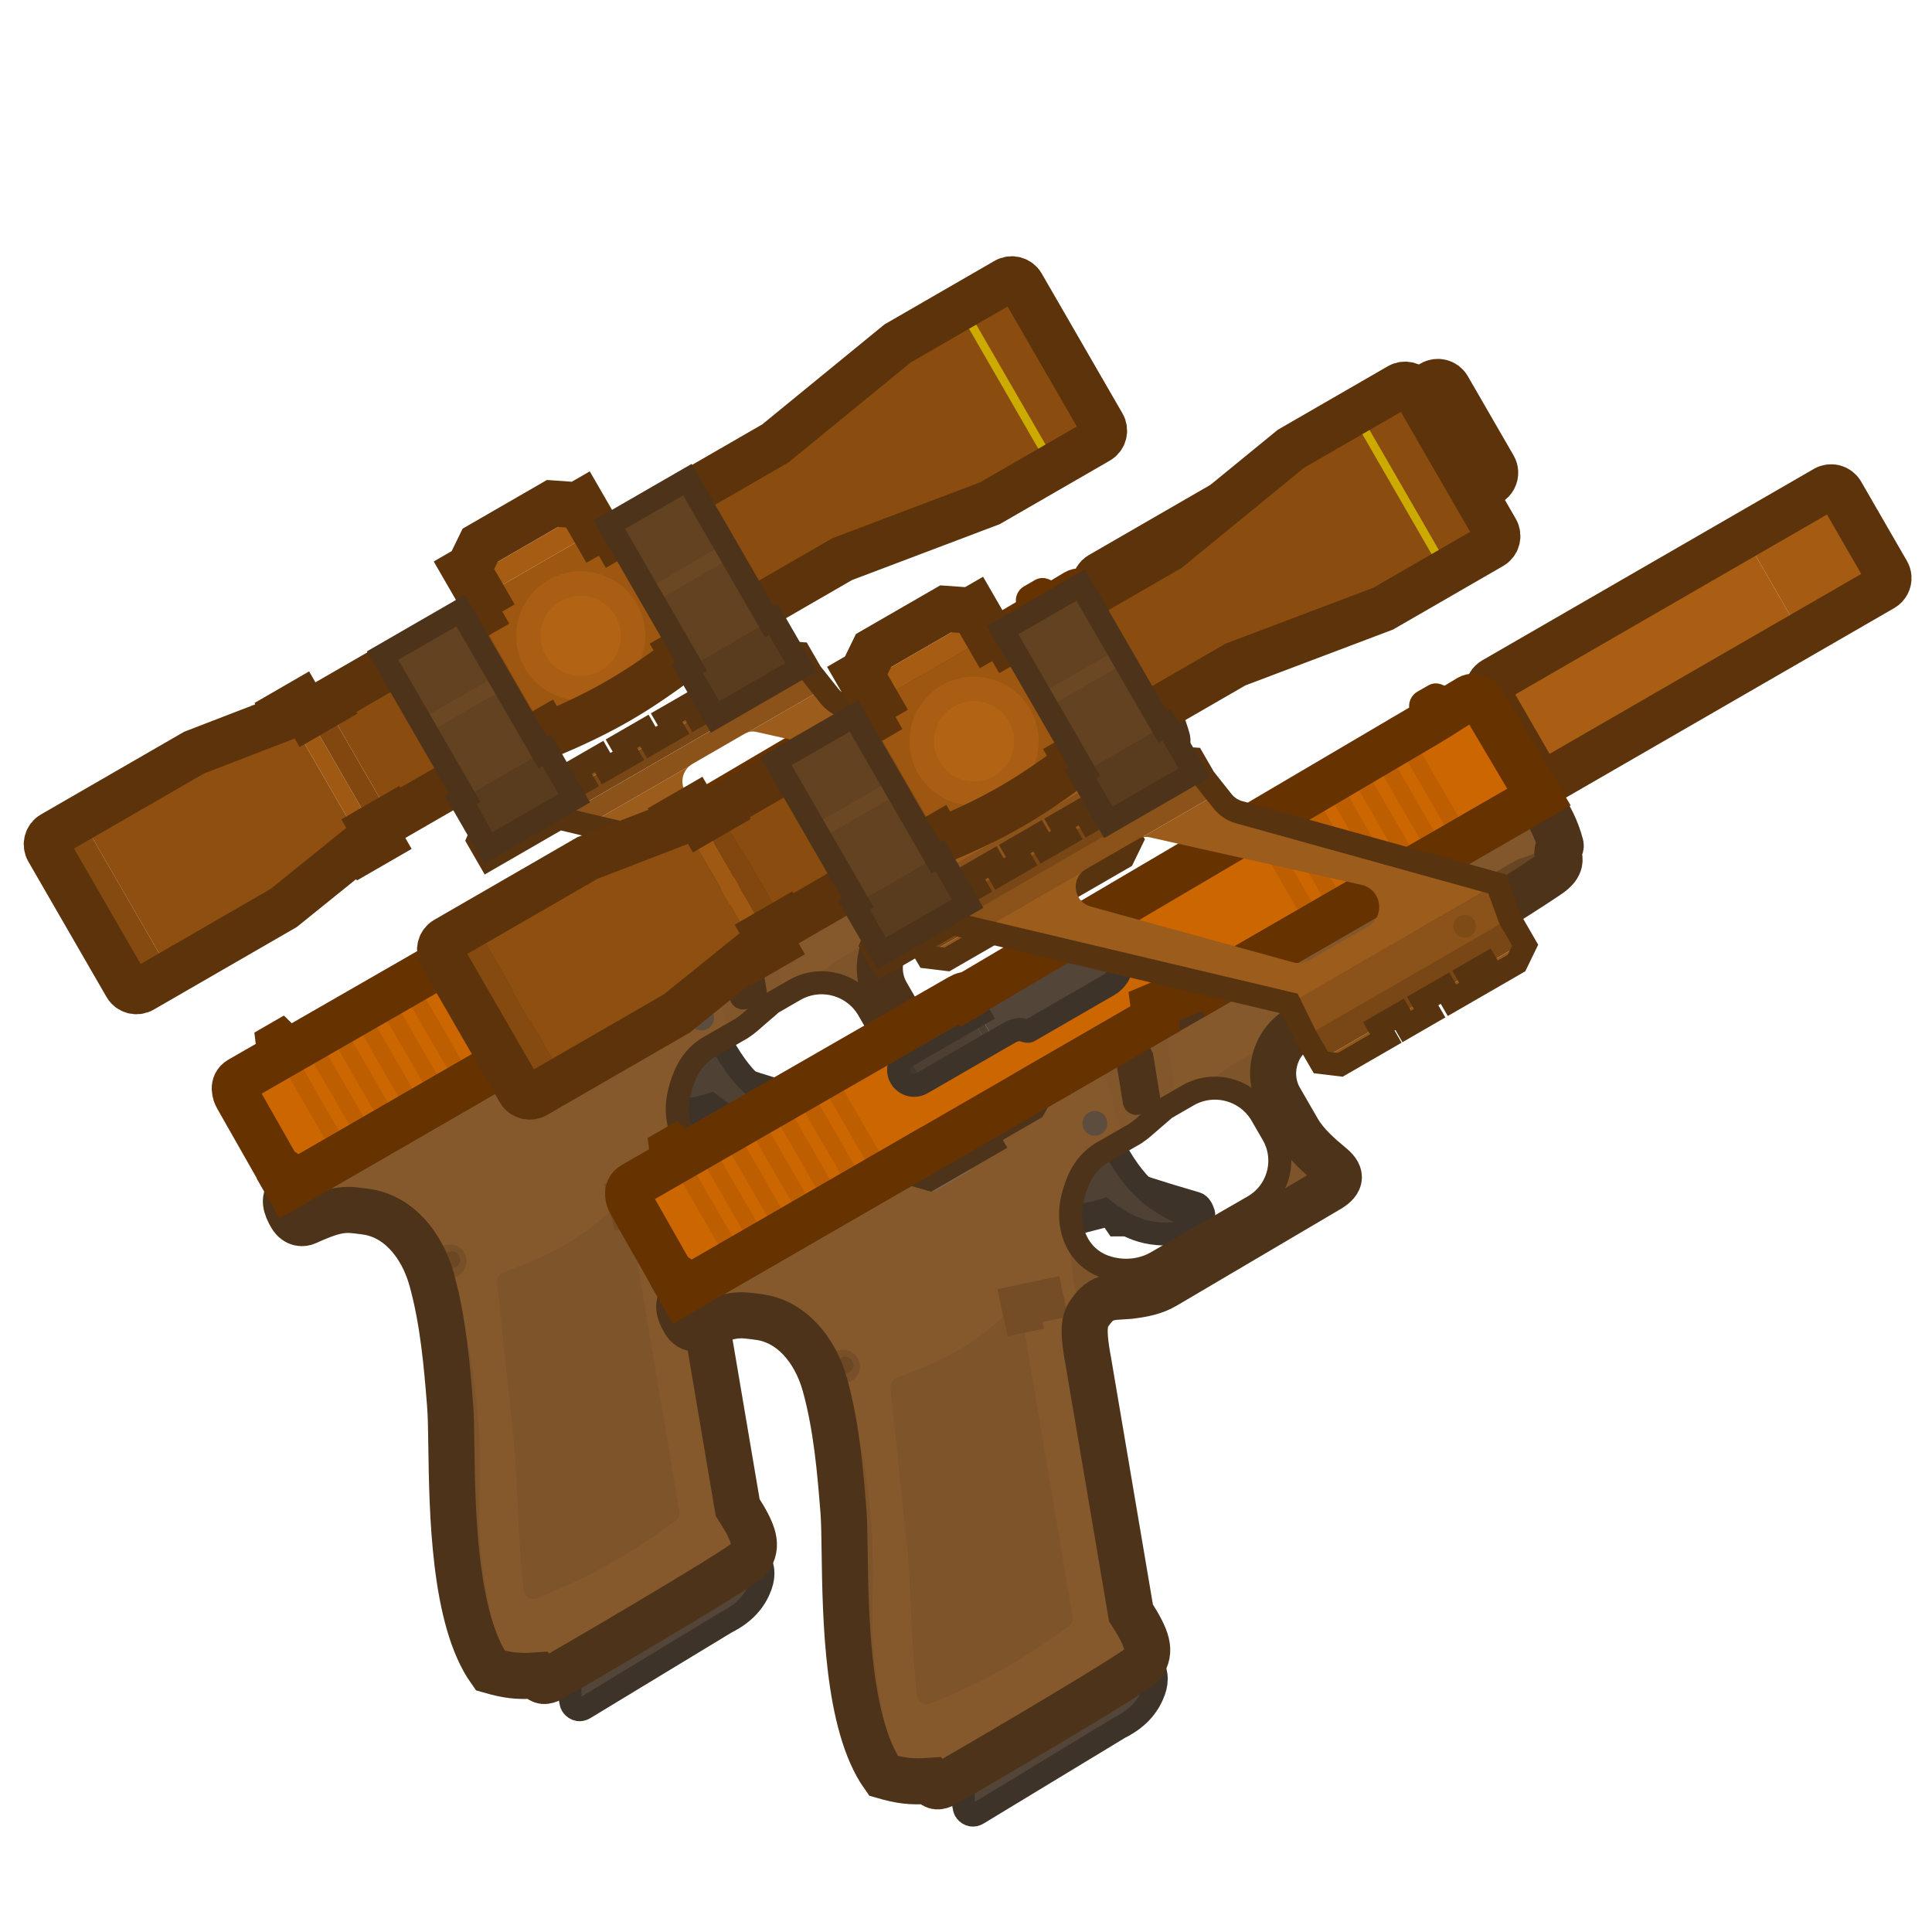 <svg width="110" height="110" viewBox="0 0 110 110" fill="none" xmlns="http://www.w3.org/2000/svg">
<g clip-path="url(#clip0_1485_481)">
<path d="M40.846 46.762L62.369 34.335C62.512 34.253 62.937 34.528 63.207 34.995L64.237 36.78C64.507 37.246 64.532 37.753 64.389 37.835L42.867 50.262L40.846 46.762Z" fill="#4D4033" stroke="#3D3329" stroke-width="2.623"/>
<path d="M76.914 24.502L62.658 32.733C62.464 32.845 62.349 33.041 62.332 33.248C62.321 33.376 62.349 33.509 62.418 33.628L65.026 38.146C65.207 38.46 65.608 38.567 65.921 38.386L80.178 30.155L76.914 24.502Z" fill="#AA5E13"/>
<path d="M80.178 30.155L76.914 24.502L81.539 21.832C81.852 21.651 82.253 21.758 82.434 22.072L85.043 26.589C85.095 26.68 85.123 26.778 85.129 26.876C85.144 27.116 85.025 27.356 84.802 27.485L80.178 30.155Z" fill="#A55C12"/>
<path d="M62.658 32.733L81.539 21.832C81.852 21.651 82.253 21.758 82.434 22.072L85.043 26.589C85.095 26.68 85.123 26.778 85.129 26.875C85.144 27.116 85.025 27.356 84.803 27.485L65.921 38.386C65.608 38.567 65.207 38.46 65.026 38.146L62.418 33.628C62.349 33.509 62.321 33.376 62.332 33.248C62.349 33.041 62.464 32.845 62.658 32.733Z" stroke="#5C330A" stroke-width="2.623"/>
<path d="M45.968 63.428C44.108 63.738 43.06 63.736 41.181 63.74L40.782 63.156L39.065 63.597L39.042 61.52L40.325 60.779C42.468 61.541 43.556 61.886 45.726 62.523C45.936 62.585 46.066 62.867 46.129 63.07C46.181 63.238 46.08 63.41 45.968 63.428Z" fill="#43382D"/>
<path d="M39.042 61.52L39.065 63.597L40.782 63.156L41.181 63.74C43.06 63.736 44.108 63.738 45.968 63.428C46.08 63.41 46.181 63.238 46.129 63.07C46.066 62.867 45.936 62.585 45.726 62.523C43.556 61.886 42.468 61.541 40.325 60.779M39.042 61.52L40.325 60.779L40.325 60.779M39.042 61.52L40.325 60.779" stroke="#3D3329" stroke-width="1.311"/>
<path d="M45.746 63.423C43.321 62.486 42.226 61.558 40.872 59.003C38.905 59.863 38.185 60.666 37.921 62.903C38.887 63.263 39.45 63.212 40.472 62.891C42.269 64.284 43.434 64.435 45.655 64.12C45.809 64.098 45.937 63.976 45.97 63.833C46.007 63.676 45.933 63.495 45.746 63.423Z" fill="#4F4235" stroke="#3D3329" stroke-width="1.311"/>
<rect x="31.975" y="94.366" width="11.842" height="1.611" transform="rotate(-30 31.975 94.366)" fill="#473B2F"/>
<rect x="42.928" y="51.458" width="4.221" height="0.695" transform="rotate(-30 42.928 51.458)" fill="#41362B"/>
<rect x="29.432" y="60.053" width="8.036" height="0.92" transform="rotate(-30 29.432 60.053)" fill="#41362B"/>
<path fill-rule="evenodd" clip-rule="evenodd" d="M35.992 56.647L36.32 56.077L65.17 39.421C65.253 39.56 65.332 39.69 65.407 39.814C65.876 40.587 66.189 41.102 66.465 42.112C66.49 42.205 66.424 42.278 66.363 42.346C66.301 42.414 66.244 42.478 66.287 42.554C66.645 43.173 66.094 43.604 65.756 43.833C64.769 44.503 63.328 45.414 61.712 46.411L61.332 45.752L59.982 46.532L60.383 47.227C58.314 48.491 56.096 49.822 54.246 50.932C53.173 51.576 52.223 52.146 51.498 52.585C50.145 53.406 49.69 55.212 50.481 56.582L51.505 58.356C51.96 59.144 52.728 59.81 53.429 60.391C54.074 60.925 53.935 61.349 53.144 61.782L43.943 67.207C43.315 67.577 42.631 67.698 41.907 67.783L41.038 67.843C40.429 67.914 40.102 68.145 39.783 68.567C39.775 68.578 39.767 68.589 39.759 68.6C39.419 69.047 39.167 69.38 39.578 71.539L41.999 85.827C42.965 87.332 43.159 88.002 42.66 88.75C42.351 89.215 31.513 95.54 31.266 95.644C30.945 95.778 30.756 95.713 30.535 95.396C29.453 95.471 28.868 95.383 27.909 95.109C25.84 92.189 25.752 86.067 25.698 82.351C25.684 81.38 25.673 80.574 25.629 80.032C25.623 79.953 25.616 79.872 25.61 79.79C25.454 77.865 25.243 75.237 24.581 72.86C24.012 70.82 22.64 69.22 20.808 68.985C19.77 68.852 19.331 68.718 17.451 69.585C17.274 69.667 16.864 69.724 16.575 69.234C16.287 68.744 16.08 68.165 16.581 67.876L16.407 67.574L29.632 59.938L29.814 60.254L30.452 60.438L33.168 58.869L32.912 58.425L35.992 56.647ZM43.956 57.11L45.241 56.368C46.712 55.519 48.594 56.023 49.443 57.494L50.073 58.586C50.902 60.02 50.41 61.855 48.975 62.683L43.447 65.875C42.572 66.381 41.469 66.454 40.516 66.118C38.895 65.546 38.257 63.791 38.695 62.128C39.014 60.919 39.505 60.051 40.617 59.481L41.984 58.692C42.366 58.496 42.658 58.238 42.97 57.963C43.036 57.905 43.104 57.845 43.173 57.785L43.956 57.11ZM41.889 54.158C41.826 54.169 41.784 54.228 41.794 54.291L42.192 56.727C42.202 56.79 42.262 56.832 42.325 56.822L42.921 56.724C42.984 56.714 43.027 56.655 43.017 56.592L42.619 54.156C42.608 54.093 42.549 54.05 42.486 54.061L41.889 54.158Z" fill="#86592D"/>
<path d="M55.375 50.214C54.753 50.586 54.159 50.941 53.611 51.27C52.707 49.597 52.148 48.705 51.094 47.547L65.169 39.42C65.253 39.56 65.332 39.69 65.406 39.813C65.876 40.587 66.188 41.102 66.464 42.112C66.489 42.205 66.424 42.278 66.362 42.346C66.301 42.414 66.243 42.478 66.287 42.554C66.644 43.173 66.093 43.604 65.755 43.833C64.81 44.474 63.353 45.388 61.704 46.398L61.331 45.752L59.981 46.532L60.372 47.209C58.713 48.216 56.953 49.269 55.375 50.214Z" fill="#83572C"/>
<path d="M32.745 50.688L32.947 50.572C32.968 50.559 32.974 50.544 32.983 50.528C32.993 50.51 33.005 50.491 33.041 50.47L40.457 46.09L43.207 50.853L43.382 51.998L35.971 56.277L32.745 50.688Z" fill="#534537"/>
<path d="M61.252 33.733C61.054 33.851 60.874 33.96 60.705 34.062C60.411 34.239 60.154 34.403 59.894 34.57C59.535 34.799 59.171 35.032 58.698 35.305L40.439 46.055L41.188 47.353C41.719 48.273 41.675 49.539 40.711 50.096L36.197 52.702C36.127 52.742 36.01 52.704 35.892 52.665C35.791 52.632 35.688 52.598 35.614 52.614C35.449 52.649 35.283 52.684 35.144 52.764L33.847 53.513L32.266 50.774L13.655 61.472C13.2 61.735 13.398 62.282 13.5 62.458L15.934 66.74L15.98 66.713C16.054 66.671 16.148 66.696 16.19 66.77L16.234 66.845C16.25 66.872 16.247 66.906 16.228 66.931L16.121 67.07L16.407 67.574L40.874 53.448L40.705 53.154C40.654 53.065 40.684 52.952 40.772 52.901L43.255 51.467L43.292 51.301L46.742 49.848L46.815 50.018L65.233 39.385L62.183 34.232C61.963 33.851 61.601 33.523 61.252 33.733Z" fill="#CC6600"/>
<path d="M32.095 58.516L30.555 59.405L30.664 59.594L30.564 59.97L30.049 60.268C29.801 60.411 29.716 60.727 29.86 60.975L30.206 61.575C30.349 61.823 30.666 61.908 30.913 61.765L32.758 60.7C33.005 60.557 33.09 60.24 32.947 59.992L32.095 58.516Z" fill="#7A6652"/>
<path d="M58.662 35.345L58.496 34.24C58.474 34.127 58.526 34.013 58.626 33.955L59.263 33.587C59.311 33.56 59.368 33.554 59.421 33.572L60.758 34.135L58.662 35.345Z" fill="#AD5700" stroke="#663300" stroke-width="1.311"/>
<rect x="42.953" y="56.069" width="0.893" height="2.103" transform="rotate(170.78 42.953 56.069)" fill="#5C4D3E"/>
<path d="M41.734 54.496L42.676 54.181L42.688 54.218L41.858 54.495L42.733 54.496L42.733 54.515L42.739 54.534L41.91 54.811L42.785 54.812L42.785 54.831L42.791 54.85L41.961 55.127L42.836 55.128L42.836 55.148L42.842 55.166L42.012 55.444L42.887 55.444L42.887 55.464L42.893 55.482L42.064 55.76L42.938 55.761L42.938 55.78L42.945 55.798L42.115 56.076L42.99 56.077L42.99 56.096L42.996 56.114L42.166 56.392L43.041 56.393L43.041 56.412L43.047 56.43L42.106 56.745L42.094 56.709L42.923 56.431L42.048 56.43L42.048 56.411L42.042 56.393L42.872 56.115L41.997 56.114L41.997 56.095L41.991 56.077L42.821 55.799L41.946 55.798L41.946 55.779L41.94 55.76L42.769 55.483L41.895 55.482L41.895 55.462L41.888 55.444L42.718 55.167L41.843 55.166L41.843 55.147L41.837 55.128L42.666 54.851L41.792 54.85L41.792 54.83L41.786 54.812L42.616 54.534L41.74 54.533L41.74 54.514L41.734 54.496Z" fill="#806B56"/>
<path d="M28.888 55.353C28.645 54.931 28.789 54.391 29.211 54.148L32.961 51.983L33.843 53.51L30.093 55.676C29.671 55.919 29.132 55.775 28.888 55.353V55.353Z" fill="#4D4033"/>
<path d="M29.277 54.11L30.159 55.638L30.093 55.676C29.671 55.919 29.132 55.775 28.888 55.353C28.645 54.931 28.789 54.391 29.211 54.148L29.277 54.11Z" fill="#43382D"/>
<path d="M33.204 53.879L32.322 52.352L32.961 51.983L33.843 53.511L33.204 53.879Z" fill="#4F4235"/>
<path d="M33.495 51.986L32.746 50.689C32.694 50.599 32.49 50.643 32.264 50.774L33.097 52.216L33.495 51.986Z" fill="#C76300"/>
<ellipse cx="59.657" cy="34.233" rx="0.176" ry="0.176" transform="rotate(-30 59.657 34.233)" fill="#A35200"/>
<ellipse cx="39.947" cy="57.96" rx="0.706" ry="0.706" transform="rotate(-30 39.947 57.96)" fill="#5C4D3E"/>
<rect x="16.176" y="60.83" width="0.926" height="5.956" transform="rotate(-30 16.176 60.83)" fill="#BD5E00"/>
<rect x="49.162" y="41.783" width="0.926" height="5.956" transform="rotate(-30 49.162 41.783)" fill="#BD5E00"/>
<path d="M17.354 59.889L15.411 61.011L15.185 59.142L16.06 58.637L17.354 59.889Z" fill="#AD5700" stroke="#663300" stroke-width="1.311"/>
<path d="M21.156 57.953L20.354 58.416L23.332 63.574L24.134 63.111L21.156 57.953Z" fill="#BD5E00"/>
<path d="M54.144 38.908L53.342 39.371L56.32 44.529L57.122 44.066L54.144 38.908Z" fill="#BD5E00"/>
<path d="M19.765 58.758L18.963 59.221L21.941 64.379L22.743 63.916L19.765 58.758Z" fill="#BD5E00"/>
<path d="M52.753 39.711L51.951 40.174L54.929 45.332L55.732 44.869L52.753 39.711Z" fill="#BD5E00"/>
<path d="M18.371 59.561L17.568 60.024L20.547 65.183L21.349 64.72L18.371 59.561Z" fill="#BD5E00"/>
<path d="M51.359 40.516L50.557 40.98L53.535 46.138L54.337 45.675L51.359 40.516Z" fill="#BD5E00"/>
<path d="M22.552 57.148L21.75 57.611L24.728 62.77L25.53 62.307L22.552 57.148Z" fill="#BD5E00"/>
<path d="M55.539 38.102L54.736 38.565L57.715 43.724L58.517 43.261L55.539 38.102Z" fill="#BD5E00"/>
<path d="M23.943 56.345L23.141 56.809L26.119 61.967L26.921 61.504L23.943 56.345Z" fill="#BD5E00"/>
<path d="M56.933 37.299L56.131 37.762L59.109 42.92L59.911 42.457L56.933 37.299Z" fill="#BD5E00"/>
<path d="M25.335 55.54L24.533 56.003L27.511 61.161L28.314 60.698L25.335 55.54Z" fill="#BD5E00"/>
<path d="M58.326 36.494L57.523 36.957L60.502 42.115L61.304 41.652L58.326 36.494Z" fill="#BD5E00"/>
<path d="M41.343 92.37L33.27 97.264C32.928 97.461 32.659 97.248 32.562 97.08C32.43 96.852 32.368 95.781 32.602 95.646C32.602 95.646 42.128 89.841 42.339 89.616C42.522 89.421 42.751 89.041 42.908 88.615C42.938 88.534 43.044 88.512 43.096 88.582C43.484 89.108 43.516 89.689 43.318 90.253C43.07 90.96 42.558 91.768 41.343 92.37Z" fill="#534537" stroke="#3D3329" stroke-width="1.311"/>
<path d="M25.144 72.868L25.811 72.731C26.324 72.626 26.655 72.125 26.55 71.612C26.445 71.099 25.944 70.768 25.431 70.873L24.763 71.01L25.144 72.868Z" fill="#774F28"/>
<ellipse cx="25.72" cy="71.723" rx="0.474" ry="0.474" transform="rotate(-30 25.72 71.723)" fill="#6B4724"/>
<path d="M62.395 34.596L62.179 34.232C61.959 33.851 61.598 33.524 61.249 33.733L60.702 34.062C60.408 34.239 60.15 34.404 59.891 34.57L59.889 34.571C59.53 34.8 59.167 35.033 58.695 35.305L40.435 46.056L40.963 46.97L62.395 34.596Z" fill="#D16900"/>
<path d="M32.79 51.688L13.655 62.736L13.496 62.458C13.395 62.282 13.196 61.736 13.652 61.473L32.262 50.774L32.79 51.688Z" fill="#D16900"/>
<path d="M51.044 52.924C48.864 53.9 47.592 54.634 45.72 56.142C47.099 55.636 48.682 56.179 49.441 57.494L50.071 58.585C50.9 60.02 50.408 61.854 48.973 62.683L43.445 65.874C42.569 66.38 41.467 66.453 40.514 66.117C39.369 65.714 38.715 64.72 38.583 63.586C38.449 65.938 38.704 67.325 39.394 69.366C39.454 68.998 39.595 68.812 39.756 68.6C39.764 68.589 39.773 68.578 39.781 68.566C40.1 68.144 40.427 67.913 41.036 67.842L41.905 67.782C42.629 67.697 43.313 67.576 43.941 67.206L53.142 61.781C53.933 61.349 54.072 60.924 53.427 60.39C52.726 59.81 51.958 59.143 51.503 58.355L50.479 56.581C49.784 55.377 50.051 53.836 51.044 52.924Z" fill="#7E542A"/>
<path d="M52.732 49.448L64.033 42.924L65.942 42.281C66.129 42.218 66.271 42.452 66.13 42.589L64.662 44.013L61.411 45.89L61.331 45.752L59.981 46.532L60.061 46.67L53.361 50.538L52.732 49.448Z" fill="#684523"/>
<path d="M26.8 92.746C25.802 89.584 25.739 85.24 25.698 82.351C25.684 81.38 25.672 80.573 25.628 80.031C25.622 79.952 25.616 79.872 25.609 79.79C25.482 78.208 25.316 76.152 24.894 74.151L26.098 73.985C27.081 78.222 27.398 80.659 27.288 85.124C27.21 88.273 27.541 89.955 28.099 92.715L26.8 92.746Z" fill="#7E542A"/>
<path d="M39.48 70.981C39.507 71.152 39.539 71.338 39.578 71.539L41.775 84.504L40.662 85.009L38.393 71.159L39.48 70.981Z" fill="#7E542A"/>
<path d="M34.395 67.401L34.968 70.091L37.049 69.647L36.969 69.274L38.413 68.966L37.919 66.65L34.395 67.401Z" fill="#744D27"/>
<path d="M34.727 68.956L34.969 70.091L35.96 69.88L38.678 86.058C38.713 86.266 38.627 86.476 38.456 86.599C35.593 88.657 33.719 89.699 30.567 90.998C30.232 91.136 29.858 90.917 29.817 90.556C29.608 88.701 29.531 87.006 29.458 85.398C29.411 84.366 29.366 83.37 29.288 82.39L28.303 73.025C28.277 72.772 28.426 72.533 28.664 72.444C31.28 71.466 32.938 70.651 34.727 68.956Z" fill="#7E542A"/>
<path fill-rule="evenodd" clip-rule="evenodd" d="M42.984 52.799L41.546 53.534C40.969 53.841 40.383 54.673 40.552 55.305L41.262 57.961C41.339 58.248 41.671 58.38 41.924 58.224L44.017 56.936C44.337 56.739 44.513 56.374 44.468 56.002L44.137 53.247C44.078 52.757 43.42 52.567 42.984 52.799ZM41.792 54.291C41.782 54.228 41.825 54.168 41.888 54.158L42.485 54.061C42.547 54.05 42.607 54.093 42.617 54.156L43.015 56.592C43.025 56.655 42.983 56.714 42.92 56.724L42.323 56.822C42.26 56.832 42.201 56.789 42.191 56.727L41.792 54.291Z" fill="#83572C"/>
<path d="M34.243 53.281L33.361 51.753L32.964 51.983L33.846 53.51L34.243 53.281Z" fill="#4D4033"/>
<rect x="27.285" y="47.938" width="21.175" height="1.104" transform="rotate(-30 27.285 47.938)" fill="#794715"/>
<rect x="30.232" y="45.313" width="1.509" height="0.799" transform="rotate(-30 30.232 45.313)" fill="#94571A"/>
<rect x="32.805" y="43.827" width="1.509" height="0.799" transform="rotate(-30 32.805 43.827)" fill="#94571A"/>
<rect x="35.381" y="42.341" width="1.509" height="0.799" transform="rotate(-30 35.381 42.341)" fill="#94571A"/>
<rect x="37.955" y="40.855" width="1.509" height="0.799" transform="rotate(-30 37.955 40.855)" fill="#94571A"/>
<rect width="1.509" height="0.799" transform="matrix(0.866 -0.5 -0.5 -0.866 57.699 52.441)" fill="#94571A"/>
<rect x="40.529" y="39.368" width="1.509" height="0.799" transform="rotate(-30 40.529 39.368)" fill="#94571A"/>
<rect width="1.509" height="0.799" transform="matrix(0.866 -0.5 -0.5 -0.866 60.279 50.952)" fill="#94571A"/>
<path d="M44.412 37.127L43.105 37.882L43.505 38.574L45.624 37.35L45.542 37.208L44.412 37.127Z" fill="#94571A"/>
<path d="M63.952 48.833L62.645 49.588L62.245 48.896L64.364 47.673L64.446 47.815L63.952 48.833Z" fill="#94571A"/>
<path d="M28.963 46.047L27.656 46.801L27.219 47.824L27.284 47.938L29.362 46.738L28.963 46.047Z" fill="#94571A"/>
<path d="M56.513 53.128L53.915 54.627L52.811 54.494L52.745 54.38L56.113 52.436L56.513 53.128Z" fill="#94571A"/>
<path d="M46.893 39.209L46.177 38.306L31.838 46.585L33.453 46.968L39.245 43.624C39.303 43.574 39.367 43.528 39.438 43.486L42.414 41.768C42.473 41.735 42.534 41.708 42.598 41.688L46.893 39.209Z" fill="#8B5219"/>
<path d="M35.992 56.647L36.32 56.077L65.17 39.421C65.253 39.56 65.332 39.689 65.406 39.812L65.407 39.814C65.876 40.587 66.189 41.102 66.465 42.112C66.49 42.205 66.424 42.278 66.363 42.346C66.301 42.414 66.244 42.478 66.287 42.554C66.645 43.173 66.094 43.604 65.756 43.833C64.769 44.503 63.328 45.414 61.712 46.411L61.332 45.752L59.982 46.532L60.383 47.227C58.314 48.491 56.096 49.822 54.246 50.932L54.245 50.933C53.172 51.576 52.223 52.146 51.498 52.585C50.145 53.406 49.69 55.212 50.481 56.582L51.505 58.356C51.96 59.144 52.728 59.81 53.429 60.391C54.074 60.925 53.935 61.349 53.144 61.782L43.943 67.207C43.315 67.577 42.631 67.698 41.907 67.783L41.038 67.843C40.429 67.914 40.102 68.145 39.783 68.567L39.759 68.6C39.419 69.047 39.167 69.38 39.578 71.539L41.999 85.827C42.965 87.332 43.159 88.002 42.66 88.75C42.351 89.215 31.513 95.54 31.266 95.644C30.945 95.778 30.756 95.713 30.535 95.396C29.453 95.471 28.868 95.383 27.909 95.109C25.84 92.189 25.752 86.067 25.698 82.351C25.684 81.38 25.673 80.574 25.629 80.032L25.61 79.79C25.454 77.865 25.243 75.237 24.581 72.86C24.012 70.82 22.64 69.22 20.808 68.985C19.77 68.852 19.331 68.718 17.451 69.585C17.274 69.667 16.864 69.724 16.575 69.234C16.287 68.744 16.08 68.165 16.581 67.876L16.407 67.574L29.632 59.938L29.814 60.254L30.452 60.438L33.168 58.869L32.912 58.425L35.992 56.647Z" stroke="#4D3319" stroke-width="2.623"/>
<path d="M43.955 57.11L45.24 56.368C46.712 55.518 48.593 56.022 49.443 57.494L50.073 58.585C50.901 60.02 50.41 61.854 48.975 62.683L43.447 65.875C42.571 66.38 41.469 66.454 40.516 66.117C38.894 65.546 38.257 63.79 38.695 62.128C39.014 60.919 39.504 60.051 40.617 59.481L41.984 58.691C42.365 58.496 42.658 58.238 42.969 57.963L42.969 57.963C43.036 57.904 43.103 57.845 43.173 57.785L43.955 57.11Z" stroke="#4D3319" stroke-width="1.311"/>
<path d="M41.889 54.158C41.826 54.168 41.783 54.227 41.794 54.29L42.192 56.726C42.202 56.789 42.261 56.832 42.324 56.822L42.921 56.724C42.984 56.714 43.027 56.654 43.016 56.592L42.618 54.156C42.608 54.093 42.549 54.05 42.486 54.06L41.889 54.158Z" stroke="#4D3319" stroke-width="1.311"/>
<rect width="13.415" height="1.577" transform="matrix(0.866 -0.5 -0.5 -0.866 52.744 54.379)" fill="#794715"/>
<path d="M51.039 51.141L62.846 44.324L63.574 46.307L51.956 53.014L51.039 51.141Z" fill="#8B5219"/>
<ellipse cx="60.998" cy="46.738" rx="0.643" ry="0.643" transform="rotate(-30 60.998 46.738)" fill="#7E4A16"/>
<path d="M33.041 50.47L40.457 46.09L41.186 47.353C41.717 48.272 41.673 49.538 40.708 50.095L36.194 52.701C36.125 52.742 36.008 52.703 35.89 52.664C35.788 52.631 35.686 52.597 35.611 52.613C35.447 52.648 35.28 52.683 35.141 52.764L34.241 53.28L30.093 55.675C29.948 55.759 29.789 55.797 29.633 55.793C29.335 55.787 29.048 55.629 28.888 55.352C28.645 54.931 28.789 54.391 29.211 54.147L33.359 51.752L32.745 50.688L32.947 50.572C32.966 50.561 32.972 50.548 32.98 50.533L32.983 50.528C32.992 50.51 33.005 50.491 33.041 50.47Z" stroke="#3D3329" stroke-width="1.311"/>
<path d="M60.703 34.06C60.873 33.959 61.053 33.85 61.25 33.732C61.597 33.531 61.962 33.852 62.181 34.23L65.231 39.384L46.813 50.017L46.74 49.847L43.29 51.3L43.382 51.998L16.405 67.573L16.119 67.069L16.226 66.93C16.245 66.905 16.248 66.871 16.232 66.844L16.188 66.769C16.146 66.695 16.052 66.67 15.978 66.712L15.932 66.739L13.498 62.457C13.396 62.281 13.198 61.734 13.653 61.471L32.264 50.773C32.49 50.642 32.693 50.598 32.745 50.688L32.948 50.571C32.966 50.56 32.976 50.542 32.984 50.527C32.993 50.51 33.006 50.49 33.041 50.47L40.457 46.09L40.437 46.054L58.901 35.184C59.276 34.962 59.586 34.765 59.891 34.571C60.151 34.404 60.409 34.238 60.703 34.06Z" stroke="#663300" stroke-width="2.623"/>
<path d="M33.451 46.968L51.038 51.141L62.846 44.324L48.162 40.245C47.788 40.141 47.456 39.921 47.215 39.616L46.891 39.208L42.596 41.688C42.743 41.643 42.899 41.636 43.051 41.67L55.129 44.381C56.272 44.638 56.505 46.165 55.49 46.751L52.166 48.67C51.882 48.834 51.544 48.877 51.228 48.79L39.709 45.616C38.792 45.364 38.574 44.209 39.243 43.624L33.451 46.968Z" fill="#9C5C1C"/>
<path d="M30.23 45.315L31.537 44.56L31.937 45.252L33.204 44.52L32.805 43.828L34.112 43.074L34.511 43.765L35.779 43.033L35.38 42.342L36.687 41.587L37.086 42.279L38.354 41.547L37.954 40.855L39.261 40.101L39.661 40.792L40.928 40.06L40.529 39.369L41.836 38.614L42.235 39.306L43.503 38.574L43.103 37.882L44.41 37.128L45.54 37.209L46.174 38.307L46.89 39.209L47.214 39.617C47.455 39.921 47.787 40.141 48.161 40.245L62.845 44.325L63.573 46.307L64.362 47.673L64.444 47.815L63.949 48.834L62.642 49.589L62.243 48.897L61.186 49.507L61.586 50.199L60.279 50.953L59.879 50.261L58.606 50.996L59.005 51.688L57.698 52.443L57.299 51.751L56.113 52.436L56.512 53.128L53.915 54.627L52.81 54.494L52.744 54.381L51.956 53.014L51.038 51.141L31.835 46.585L27.836 48.894L27.284 47.938L27.219 47.824L27.656 46.801L28.963 46.047L29.362 46.738L30.63 46.006L30.23 45.315Z" stroke="#57330F" stroke-width="1.311"/>
<path d="M2.992 47.505C2.678 47.686 2.571 48.087 2.752 48.401L7.202 56.108C7.383 56.422 7.784 56.529 8.097 56.348L9.715 55.414L4.609 46.571L2.992 47.505Z" fill="#854A0F"/>
<rect x="16.281" y="40.504" width="0.971" height="9.046" transform="rotate(-30 16.281 40.504)" fill="#A05912"/>
<rect x="17.539" y="40.741" width="1.184" height="7.377" transform="rotate(-30 17.539 40.741)" fill="#81470E"/>
<path d="M57.279 15.989C57.593 15.808 57.994 15.915 58.175 16.229L62.774 24.194C62.955 24.508 62.848 24.909 62.534 25.09L56.362 28.654L47.95 31.837L22.311 46.639L18.506 40.048L44.145 25.246L51.108 19.552L57.279 15.989Z" fill="#8B4D0F"/>
<path d="M16.152 51.697L9.713 55.415L4.607 46.571L11.046 42.854L16.436 40.773L20.648 48.07L16.152 51.697Z" fill="#8E4F10"/>
<rect x="54.518" y="17.583" width="0.474" height="10.509" transform="rotate(-30 54.518 17.583)" fill="#CCAA00"/>
<path d="M34.011 30.178L27.373 34.011L27.12 34.886L31.157 41.878C34.41 40.485 36.112 39.502 38.933 37.389L34.896 30.397L34.011 30.178Z" fill="#9D5711"/>
<rect x="26.875" y="32.834" width="7.35" height="1.269" transform="rotate(-30 26.875 32.834)" fill="#A65C12"/>
<rect x="26.486" y="32.448" width="7.638" height="0.527" transform="rotate(-30 26.486 32.448)" fill="#A95E13"/>
<path d="M31.45 28.665L27.343 31.036L26.722 32.313L32.866 28.765L31.45 28.665Z" fill="#B26314"/>
<ellipse cx="33.065" cy="36.203" rx="3.675" ry="3.675" transform="rotate(-30 33.065 36.203)" fill="#A95E13"/>
<ellipse cx="33.065" cy="36.203" rx="2.286" ry="2.286" transform="rotate(-30 33.065 36.203)" fill="#B26314"/>
<path d="M31.449 28.664L27.342 31.035L26.721 32.312L26.486 32.448L26.75 32.905L26.874 32.833L27.509 33.931L27.372 34.01L27.119 34.885L27.202 35.028L18.506 40.048L18.564 40.149L17.539 40.741L17.121 40.018L16.281 40.504L16.436 40.773L11.047 42.853L2.99 47.505C2.677 47.686 2.569 48.087 2.75 48.401L7.2 56.108C7.381 56.422 7.782 56.529 8.096 56.348L16.153 51.697L20.649 48.069L20.804 48.338L21.645 47.853L21.227 47.13L22.253 46.538L22.311 46.639L31.007 41.618L31.157 41.878C34.409 40.485 36.111 39.501 38.932 37.389L38.782 37.129L47.95 31.836L56.362 28.653L62.534 25.09C62.848 24.909 62.955 24.508 62.774 24.194L58.175 16.229C57.994 15.915 57.593 15.807 57.279 15.989L51.108 19.552L44.145 25.246L34.977 30.539L34.895 30.396L34.011 30.178L33.874 30.256L33.24 29.158L33.364 29.086L33.1 28.629L32.865 28.765L31.449 28.664Z" stroke="#5C330A" stroke-width="2.623"/>
<rect x="24.119" y="41.368" width="5.13" height="4.667" transform="rotate(-30 24.119 41.368)" fill="#634221"/>
<rect x="37.029" y="33.915" width="5.13" height="4.667" transform="rotate(-30 37.029 33.915)" fill="#634221"/>
<rect x="26.225" y="45.541" width="5.655" height="3.158" transform="rotate(-30 26.225 45.541)" fill="#593B1E"/>
<rect x="39.135" y="38.088" width="5.655" height="3.158" transform="rotate(-30 39.135 38.088)" fill="#593B1E"/>
<rect x="21.785" y="37.326" width="5.13" height="4.667" transform="rotate(-30 21.785 37.326)" fill="#634221"/>
<rect x="34.693" y="29.873" width="5.13" height="4.667" transform="rotate(-30 34.693 29.873)" fill="#634221"/>
<rect width="5.13" height="0.438" transform="matrix(0.866 -0.5 -0.5 -0.866 24.119 41.368)" fill="#6B4724"/>
<rect width="5.13" height="0.438" transform="matrix(0.866 -0.5 -0.5 -0.866 37.029 33.915)" fill="#6B4724"/>
<rect width="5.13" height="0.438" transform="matrix(0.866 -0.5 -0.5 -0.866 24.338 41.747)" fill="#6B4724"/>
<rect width="5.13" height="0.438" transform="matrix(0.866 -0.5 -0.5 -0.866 37.248 34.294)" fill="#6B4724"/>
<path d="M26.227 34.762L21.784 37.327L26.451 45.41L26.223 45.541L27.802 48.276L32.7 45.448L31.121 42.714L30.893 42.845L26.227 34.762Z" stroke="#4D3319" stroke-width="1.311"/>
<path d="M39.137 27.309L34.694 29.873L39.361 37.957L39.133 38.088L40.712 40.823L45.61 37.995L44.031 35.26L43.804 35.392L39.137 27.309Z" stroke="#4D3319" stroke-width="1.311"/>
<path d="M63.239 52.762L84.761 40.335C84.904 40.253 85.33 40.528 85.599 40.995L86.63 42.78C86.899 43.246 86.925 43.753 86.782 43.835L65.259 56.262L63.239 52.762Z" fill="#4D4033" stroke="#3D3329" stroke-width="2.623"/>
<path d="M99.307 30.502L85.05 38.733C84.856 38.845 84.741 39.041 84.724 39.248C84.714 39.376 84.741 39.509 84.81 39.628L87.418 44.146C87.6 44.46 88.001 44.567 88.314 44.386L102.571 36.155L99.307 30.502Z" fill="#AA5E13"/>
<path d="M102.57 36.155L99.307 30.502L103.931 27.832C104.245 27.651 104.646 27.758 104.827 28.072L107.435 32.589C107.488 32.68 107.516 32.778 107.522 32.876C107.537 33.116 107.418 33.356 107.195 33.485L102.57 36.155Z" fill="#A55C12"/>
<path d="M85.05 38.733L103.931 27.832C104.245 27.651 104.646 27.758 104.827 28.072L107.435 32.589C107.488 32.68 107.516 32.778 107.522 32.875C107.537 33.116 107.418 33.356 107.195 33.485L88.314 44.386C88.001 44.567 87.6 44.46 87.418 44.146L84.81 39.628C84.741 39.509 84.714 39.376 84.724 39.248C84.741 39.041 84.856 38.845 85.05 38.733Z" stroke="#5C330A" stroke-width="2.623"/>
<path d="M68.36 69.428C66.501 69.738 65.453 69.736 63.574 69.74L63.175 69.156L61.458 69.597L61.435 67.52L62.718 66.779C64.86 67.541 65.948 67.886 68.118 68.523C68.329 68.585 68.459 68.867 68.522 69.07C68.574 69.238 68.472 69.41 68.36 69.428Z" fill="#43382D"/>
<path d="M61.435 67.52L61.458 69.597L63.175 69.156L63.574 69.74C65.453 69.736 66.501 69.738 68.36 69.428C68.472 69.41 68.574 69.238 68.522 69.07C68.459 68.867 68.329 68.585 68.118 68.523C65.948 67.886 64.86 67.541 62.718 66.779M61.435 67.52L62.718 66.779L62.718 66.779M61.435 67.52L62.718 66.779" stroke="#3D3329" stroke-width="1.311"/>
<path d="M68.139 69.424C65.713 68.487 64.619 67.559 63.264 65.004C61.298 65.864 60.578 66.667 60.313 68.904C61.28 69.264 61.843 69.213 62.865 68.892C64.662 70.285 65.826 70.436 68.048 70.121C68.201 70.099 68.329 69.977 68.362 69.834C68.399 69.677 68.326 69.496 68.139 69.424Z" fill="#4F4235" stroke="#3D3329" stroke-width="1.311"/>
<rect x="54.367" y="100.366" width="11.842" height="1.611" transform="rotate(-30 54.367 100.366)" fill="#473B2F"/>
<rect x="65.32" y="57.458" width="4.221" height="0.695" transform="rotate(-30 65.32 57.458)" fill="#41362B"/>
<rect x="51.824" y="66.053" width="8.036" height="0.92" transform="rotate(-30 51.824 66.053)" fill="#41362B"/>
<path fill-rule="evenodd" clip-rule="evenodd" d="M58.384 62.647L58.713 62.077L87.562 45.421C87.646 45.56 87.725 45.69 87.8 45.814C88.269 46.587 88.582 47.102 88.857 48.112C88.882 48.205 88.817 48.278 88.756 48.346C88.694 48.414 88.636 48.478 88.68 48.554C89.038 49.173 88.486 49.604 88.148 49.833C87.162 50.503 85.72 51.414 84.105 52.411L83.725 51.752L82.374 52.532L82.776 53.227C80.707 54.491 78.489 55.822 76.638 56.932C75.566 57.576 74.616 58.146 73.891 58.585C72.538 59.406 72.083 61.212 72.874 62.582L73.898 64.356C74.353 65.144 75.121 65.81 75.822 66.391C76.467 66.925 76.327 67.349 75.537 67.782L66.335 73.207C65.708 73.577 65.023 73.698 64.3 73.783L63.431 73.843C62.822 73.914 62.495 74.145 62.176 74.567C62.168 74.578 62.159 74.589 62.151 74.6C61.812 75.047 61.56 75.38 61.97 77.539L64.392 91.827C65.357 93.332 65.551 94.002 65.053 94.75C64.743 95.215 53.906 101.541 53.659 101.644C53.338 101.778 53.148 101.713 52.927 101.396C51.846 101.471 51.26 101.383 50.301 101.109C48.232 98.189 48.144 92.067 48.091 88.351C48.077 87.38 48.066 86.574 48.022 86.032C48.015 85.953 48.009 85.872 48.002 85.79C47.847 83.865 47.635 81.237 46.973 78.86C46.405 76.82 45.033 75.22 43.201 74.985C42.163 74.852 41.724 74.718 39.844 75.585C39.667 75.667 39.256 75.724 38.968 75.234C38.679 74.744 38.473 74.165 38.973 73.876L38.799 73.574L52.025 65.939L52.207 66.254L52.844 66.438L55.561 64.869L55.304 64.425L58.384 62.647ZM66.348 63.11L67.633 62.368C69.105 61.519 70.986 62.023 71.836 63.494L72.466 64.586C73.294 66.02 72.803 67.855 71.368 68.683L65.839 71.875C64.964 72.381 63.862 72.454 62.908 72.118C61.287 71.546 60.649 69.791 61.088 68.128C61.406 66.919 61.897 66.051 63.01 65.481L64.377 64.692C64.758 64.496 65.051 64.238 65.362 63.963C65.429 63.905 65.496 63.845 65.566 63.785L66.348 63.11ZM64.282 60.158C64.219 60.169 64.176 60.228 64.187 60.291L64.585 62.727C64.595 62.79 64.654 62.832 64.717 62.822L65.314 62.724C65.377 62.714 65.419 62.655 65.409 62.592L65.011 60.156C65.001 60.093 64.942 60.05 64.879 60.061L64.282 60.158Z" fill="#86592D"/>
<path d="M77.767 56.214C77.146 56.586 76.552 56.941 76.004 57.27C75.1 55.597 74.54 54.705 73.486 53.547L87.562 45.42C87.645 45.56 87.724 45.69 87.799 45.813C88.268 46.587 88.581 47.102 88.856 48.112C88.882 48.205 88.816 48.278 88.755 48.346C88.693 48.414 88.636 48.478 88.679 48.554C89.037 49.173 88.486 49.604 88.148 49.833C87.202 50.474 85.746 51.388 84.097 52.398L83.724 51.752L82.374 52.532L82.765 53.209C81.105 54.216 79.345 55.269 77.767 56.214Z" fill="#83572C"/>
<path d="M55.137 56.688L55.34 56.572C55.361 56.559 55.367 56.544 55.376 56.528C55.385 56.51 55.398 56.491 55.433 56.47L62.849 52.09L65.6 56.853L65.774 57.998L58.364 62.277L55.137 56.688Z" fill="#534537"/>
<path d="M83.645 39.733C83.447 39.851 83.267 39.96 83.098 40.062C82.804 40.239 82.546 40.403 82.286 40.57C81.927 40.799 81.563 41.032 81.091 41.305L62.831 52.055L63.581 53.353C64.112 54.273 64.068 55.539 63.103 56.096L58.59 58.702C58.52 58.742 58.403 58.704 58.285 58.665C58.183 58.632 58.081 58.598 58.007 58.614C57.842 58.649 57.675 58.684 57.537 58.764L56.24 59.513L54.658 56.774L36.048 67.472C35.592 67.735 35.791 68.282 35.892 68.458L38.326 72.74L38.373 72.713C38.446 72.671 38.541 72.696 38.583 72.77L38.627 72.845C38.642 72.872 38.64 72.906 38.621 72.931L38.513 73.07L38.8 73.574L63.267 59.448L63.097 59.154C63.046 59.065 63.076 58.952 63.165 58.901L65.648 57.467L65.685 57.301L69.134 55.848L69.207 56.018L87.625 45.385L84.575 40.232C84.355 39.851 83.994 39.523 83.645 39.733Z" fill="#CC6600"/>
<path d="M54.485 64.516L52.945 65.405L53.054 65.594L52.955 65.97L52.44 66.268C52.192 66.411 52.107 66.727 52.25 66.975L52.597 67.575C52.74 67.823 53.056 67.908 53.304 67.765L55.148 66.7C55.396 66.557 55.481 66.24 55.338 65.993L54.485 64.516Z" fill="#7A6652"/>
<path d="M81.054 41.345L80.888 40.24C80.867 40.127 80.919 40.013 81.018 39.955L81.655 39.587C81.703 39.56 81.761 39.554 81.814 39.572L83.151 40.135L81.054 41.345Z" fill="#AD5700" stroke="#663300" stroke-width="1.311"/>
<rect x="65.346" y="62.069" width="0.893" height="2.103" transform="rotate(170.78 65.346 62.069)" fill="#5C4D3E"/>
<path d="M64.127 60.496L65.068 60.181L65.081 60.218L64.251 60.495L65.126 60.496L65.126 60.515L65.132 60.534L64.302 60.811L65.177 60.812L65.177 60.831L65.183 60.85L64.353 61.127L65.228 61.128L65.228 61.148L65.234 61.166L64.405 61.444L65.28 61.444L65.28 61.464L65.286 61.482L64.456 61.76L65.331 61.761L65.331 61.78L65.337 61.798L64.507 62.076L65.382 62.077L65.382 62.096L65.388 62.114L64.559 62.392L65.434 62.393L65.434 62.412L65.44 62.43L64.498 62.745L64.486 62.709L65.316 62.431L64.441 62.43L64.441 62.411L64.435 62.393L65.264 62.115L64.39 62.114L64.39 62.095L64.384 62.077L65.214 61.799L64.338 61.798L64.338 61.779L64.332 61.76L65.162 61.483L64.287 61.482L64.287 61.462L64.281 61.444L65.111 61.167L64.236 61.166L64.236 61.147L64.23 61.128L65.059 60.851L64.184 60.85L64.184 60.83L64.178 60.812L65.008 60.534L64.133 60.533L64.133 60.514L64.127 60.496Z" fill="#806B56"/>
<path d="M51.281 61.353C51.037 60.931 51.182 60.391 51.604 60.148L55.354 57.983L56.236 59.51L52.486 61.676C52.064 61.919 51.525 61.775 51.281 61.353V61.353Z" fill="#4D4033"/>
<path d="M51.669 60.11L52.551 61.638L52.486 61.676C52.064 61.919 51.525 61.775 51.281 61.353C51.037 60.931 51.182 60.391 51.604 60.148L51.669 60.11Z" fill="#43382D"/>
<path d="M55.597 59.879L54.715 58.352L55.353 57.983L56.236 59.511L55.597 59.879Z" fill="#4F4235"/>
<path d="M55.887 57.986L55.138 56.689C55.086 56.599 54.883 56.643 54.657 56.774L55.489 58.216L55.887 57.986Z" fill="#C76300"/>
<ellipse cx="82.05" cy="40.233" rx="0.176" ry="0.176" transform="rotate(-30 82.05 40.233)" fill="#A35200"/>
<ellipse cx="62.34" cy="63.96" rx="0.706" ry="0.706" transform="rotate(-30 62.34 63.96)" fill="#5C4D3E"/>
<rect x="38.568" y="66.83" width="0.926" height="5.956" transform="rotate(-30 38.568 66.83)" fill="#BD5E00"/>
<rect x="71.555" y="47.783" width="0.926" height="5.956" transform="rotate(-30 71.555 47.783)" fill="#BD5E00"/>
<path d="M39.746 65.889L37.803 67.011L37.578 65.142L38.453 64.637L39.746 65.889Z" fill="#AD5700" stroke="#663300" stroke-width="1.311"/>
<path d="M43.548 63.953L42.746 64.416L45.724 69.574L46.526 69.111L43.548 63.953Z" fill="#BD5E00"/>
<path d="M76.537 44.908L75.734 45.371L78.713 50.529L79.515 50.066L76.537 44.908Z" fill="#BD5E00"/>
<path d="M42.158 64.757L41.355 65.221L44.334 70.379L45.136 69.916L42.158 64.757Z" fill="#BD5E00"/>
<path d="M75.146 45.711L74.344 46.174L77.322 51.332L78.124 50.869L75.146 45.711Z" fill="#BD5E00"/>
<path d="M40.763 65.561L39.961 66.024L42.939 71.183L43.741 70.72L40.763 65.561Z" fill="#BD5E00"/>
<path d="M73.751 46.516L72.949 46.98L75.927 52.138L76.73 51.675L73.751 46.516Z" fill="#BD5E00"/>
<path d="M44.945 63.148L44.143 63.611L47.121 68.77L47.923 68.307L44.945 63.148Z" fill="#BD5E00"/>
<path d="M77.931 44.102L77.129 44.565L80.107 49.724L80.909 49.261L77.931 44.102Z" fill="#BD5E00"/>
<path d="M46.335 62.345L45.533 62.809L48.511 67.967L49.314 67.504L46.335 62.345Z" fill="#BD5E00"/>
<path d="M79.326 43.299L78.523 43.762L81.502 48.92L82.304 48.457L79.326 43.299Z" fill="#BD5E00"/>
<path d="M47.728 61.54L46.926 62.003L49.904 67.161L50.706 66.698L47.728 61.54Z" fill="#BD5E00"/>
<path d="M80.718 42.494L79.916 42.957L82.894 48.115L83.697 47.652L80.718 42.494Z" fill="#BD5E00"/>
<path d="M63.736 98.37L55.662 103.264C55.32 103.461 55.051 103.248 54.955 103.08C54.823 102.851 54.76 101.781 54.995 101.646C54.995 101.646 64.521 95.841 64.731 95.616C64.915 95.421 65.144 95.041 65.301 94.615C65.331 94.534 65.437 94.512 65.488 94.582C65.876 95.108 65.908 95.689 65.711 96.253C65.463 96.96 64.95 97.768 63.736 98.37Z" fill="#534537" stroke="#3D3329" stroke-width="1.311"/>
<path d="M47.536 78.868L48.204 78.731C48.717 78.626 49.047 78.125 48.942 77.612C48.837 77.099 48.336 76.768 47.823 76.873L47.156 77.01L47.536 78.868Z" fill="#774F28"/>
<ellipse cx="48.113" cy="77.723" rx="0.474" ry="0.474" transform="rotate(-30 48.113 77.723)" fill="#6B4724"/>
<path d="M84.788 40.596L84.572 40.232C84.352 39.851 83.99 39.524 83.641 39.733L83.094 40.062C82.8 40.239 82.543 40.404 82.283 40.57L82.281 40.571C81.923 40.8 81.559 41.033 81.088 41.305L62.828 52.056L63.356 52.97L84.788 40.596Z" fill="#D16900"/>
<path d="M55.183 57.688L36.047 68.737L35.889 68.458C35.787 68.282 35.589 67.736 36.044 67.473L54.655 56.774L55.183 57.688Z" fill="#D16900"/>
<path d="M73.437 58.924C71.257 59.9 69.985 60.634 68.113 62.142C69.491 61.636 71.075 62.179 71.834 63.494L72.464 64.585C73.292 66.02 72.801 67.854 71.366 68.683L65.837 71.874C64.962 72.38 63.86 72.453 62.906 72.117C61.762 71.714 61.108 70.72 60.976 69.586C60.842 71.938 61.097 73.325 61.786 75.366C61.846 74.998 61.988 74.812 62.149 74.6C62.157 74.589 62.165 74.578 62.174 74.566C62.493 74.144 62.82 73.913 63.429 73.842L64.298 73.782C65.021 73.697 65.706 73.576 66.333 73.206L75.535 67.781C76.325 67.349 76.465 66.924 75.82 66.39C75.119 65.81 74.351 65.143 73.896 64.355L72.872 62.581C72.177 61.377 72.444 59.836 73.437 58.924Z" fill="#7E542A"/>
<path d="M75.125 55.448L86.425 48.924L88.335 48.281C88.521 48.218 88.664 48.452 88.522 48.589L87.054 50.013L83.803 51.89L83.724 51.752L82.374 52.532L82.453 52.67L75.754 56.538L75.125 55.448Z" fill="#684523"/>
<path d="M49.193 98.746C48.194 95.584 48.132 91.24 48.09 88.351C48.076 87.38 48.065 86.573 48.021 86.031C48.014 85.952 48.008 85.872 48.002 85.79C47.874 84.208 47.709 82.152 47.286 80.151L48.491 79.985C49.473 84.222 49.79 86.659 49.68 91.124C49.603 94.273 49.934 95.955 50.491 98.715L49.193 98.746Z" fill="#7E542A"/>
<path d="M61.87 76.981C61.898 77.152 61.93 77.338 61.968 77.539L64.166 90.504L63.053 91.009L60.784 77.159L61.87 76.981Z" fill="#7E542A"/>
<path d="M56.788 73.401L57.361 76.091L59.441 75.647L59.362 75.274L60.805 74.966L60.312 72.65L56.788 73.401Z" fill="#744D27"/>
<path d="M57.12 74.956L57.362 76.091L58.353 75.88L61.071 92.058C61.105 92.266 61.02 92.476 60.849 92.599C57.986 94.657 56.112 95.699 52.96 96.998C52.624 97.136 52.251 96.917 52.21 96.556C52 94.701 51.923 93.006 51.85 91.398C51.804 90.366 51.758 89.37 51.681 88.39L50.696 79.025C50.669 78.772 50.819 78.533 51.057 78.444C53.673 77.466 55.331 76.651 57.12 74.956Z" fill="#7E542A"/>
<path fill-rule="evenodd" clip-rule="evenodd" d="M65.376 58.799L63.939 59.534C63.362 59.841 62.776 60.673 62.945 61.305L63.655 63.961C63.731 64.248 64.063 64.38 64.316 64.224L66.41 62.936C66.729 62.739 66.905 62.374 66.86 62.002L66.529 59.247C66.47 58.757 65.812 58.567 65.376 58.799ZM64.185 60.291C64.175 60.228 64.217 60.168 64.28 60.158L64.877 60.061C64.94 60.05 64.999 60.093 65.01 60.156L65.408 62.592C65.418 62.655 65.375 62.714 65.312 62.724L64.716 62.822C64.653 62.832 64.593 62.789 64.583 62.727L64.185 60.291Z" fill="#83572C"/>
<path d="M56.636 59.281L55.754 57.753L55.356 57.983L56.238 59.51L56.636 59.281Z" fill="#4D4033"/>
<rect x="49.678" y="53.938" width="21.175" height="1.104" transform="rotate(-30 49.678 53.938)" fill="#794715"/>
<rect x="52.625" y="51.313" width="1.509" height="0.799" transform="rotate(-30 52.625 51.313)" fill="#94571A"/>
<rect x="55.197" y="49.827" width="1.509" height="0.799" transform="rotate(-30 55.197 49.827)" fill="#94571A"/>
<rect x="57.773" y="48.342" width="1.509" height="0.799" transform="rotate(-30 57.773 48.342)" fill="#94571A"/>
<rect x="60.348" y="46.855" width="1.509" height="0.799" transform="rotate(-30 60.348 46.855)" fill="#94571A"/>
<rect width="1.509" height="0.799" transform="matrix(0.866 -0.5 -0.5 -0.866 80.09 58.441)" fill="#94571A"/>
<rect x="62.922" y="45.368" width="1.509" height="0.799" transform="rotate(-30 62.922 45.368)" fill="#94571A"/>
<rect width="1.509" height="0.799" transform="matrix(0.866 -0.5 -0.5 -0.866 82.672 56.952)" fill="#94571A"/>
<path d="M66.805 43.127L65.498 43.882L65.897 44.574L68.016 43.35L67.934 43.208L66.805 43.127Z" fill="#94571A"/>
<path d="M86.344 54.833L85.037 55.588L84.638 54.896L86.757 53.673L86.839 53.815L86.344 54.833Z" fill="#94571A"/>
<path d="M51.355 52.047L50.048 52.801L49.611 53.824L49.677 53.938L51.755 52.738L51.355 52.047Z" fill="#94571A"/>
<path d="M78.905 59.128L76.308 60.627L75.203 60.494L75.138 60.38L78.506 58.436L78.905 59.128Z" fill="#94571A"/>
<path d="M69.285 45.209L68.569 44.306L54.23 52.585L55.846 52.968L61.638 49.624C61.696 49.574 61.76 49.528 61.831 49.486L64.807 47.768C64.865 47.735 64.927 47.708 64.991 47.688L69.285 45.209Z" fill="#8B5219"/>
<path d="M58.384 62.647L58.713 62.077L87.562 45.421C87.645 45.56 87.724 45.689 87.799 45.812L87.8 45.814C88.269 46.587 88.582 47.102 88.857 48.112C88.882 48.205 88.817 48.278 88.756 48.346C88.694 48.414 88.636 48.478 88.68 48.554C89.038 49.173 88.486 49.604 88.148 49.833C87.162 50.503 85.72 51.414 84.105 52.411L83.725 51.752L82.374 52.532L82.776 53.227C80.707 54.491 78.489 55.822 76.638 56.932L76.638 56.933C75.565 57.576 74.616 58.146 73.891 58.585C72.538 59.406 72.083 61.212 72.874 62.582L73.898 64.356C74.353 65.144 75.121 65.81 75.822 66.391C76.467 66.925 76.327 67.349 75.537 67.782L66.335 73.207C65.708 73.577 65.023 73.698 64.3 73.783L63.431 73.843C62.822 73.914 62.495 74.145 62.176 74.567L62.151 74.6C61.812 75.047 61.56 75.38 61.97 77.539L64.392 91.827C65.357 93.332 65.551 94.002 65.053 94.75C64.743 95.215 53.906 101.541 53.659 101.644C53.338 101.778 53.148 101.713 52.927 101.396C51.846 101.471 51.26 101.383 50.301 101.109C48.232 98.189 48.144 92.067 48.091 88.351C48.077 87.38 48.066 86.574 48.022 86.032L48.002 85.79C47.847 83.865 47.635 81.237 46.973 78.86C46.405 76.82 45.033 75.22 43.201 74.985C42.163 74.852 41.724 74.718 39.844 75.585C39.667 75.667 39.256 75.724 38.968 75.234C38.679 74.744 38.473 74.165 38.973 73.876L38.799 73.574L52.025 65.939L52.207 66.254L52.844 66.438L55.561 64.869L55.304 64.425L58.384 62.647Z" stroke="#4D3319" stroke-width="2.623"/>
<path d="M66.348 63.11L67.633 62.368C69.104 61.518 70.986 62.022 71.836 63.494L72.466 64.585C73.294 66.02 72.802 67.854 71.368 68.683L65.839 71.875C64.964 72.38 63.861 72.454 62.908 72.117C61.287 71.546 60.649 69.79 61.087 68.128C61.406 66.919 61.897 66.051 63.009 65.481L64.377 64.691C64.758 64.496 65.05 64.238 65.362 63.963L65.362 63.963C65.428 63.904 65.496 63.845 65.565 63.785L66.348 63.11Z" stroke="#4D3319" stroke-width="1.311"/>
<path d="M64.281 60.158C64.219 60.168 64.176 60.227 64.186 60.29L64.584 62.726C64.595 62.789 64.654 62.832 64.717 62.822L65.314 62.724C65.377 62.714 65.419 62.654 65.409 62.592L65.011 60.156C65.001 60.093 64.941 60.05 64.878 60.06L64.281 60.158Z" stroke="#4D3319" stroke-width="1.311"/>
<rect width="13.415" height="1.577" transform="matrix(0.866 -0.5 -0.5 -0.866 75.137 60.38)" fill="#794715"/>
<path d="M73.431 57.141L85.238 50.324L85.966 52.307L74.349 59.014L73.431 57.141Z" fill="#8B5219"/>
<ellipse cx="83.391" cy="52.738" rx="0.643" ry="0.643" transform="rotate(-30 83.391 52.738)" fill="#7E4A16"/>
<path d="M55.433 56.47L62.849 52.09L63.578 53.353C64.109 54.272 64.066 55.538 63.101 56.095L58.587 58.701C58.517 58.742 58.4 58.703 58.282 58.664C58.181 58.631 58.078 58.597 58.004 58.613C57.839 58.648 57.673 58.683 57.534 58.764L56.634 59.28L52.486 61.675C52.341 61.759 52.182 61.797 52.026 61.793C51.728 61.787 51.441 61.629 51.281 61.352C51.037 60.931 51.182 60.391 51.603 60.147L55.752 57.752L55.137 56.688L55.34 56.572C55.358 56.561 55.365 56.548 55.373 56.533L55.376 56.528C55.385 56.51 55.398 56.491 55.433 56.47Z" stroke="#3D3329" stroke-width="1.311"/>
<path d="M83.096 40.06C83.265 39.959 83.445 39.85 83.643 39.732C83.989 39.531 84.355 39.852 84.573 40.23L87.623 45.384L69.206 56.017L69.132 55.847L65.683 57.3L65.775 57.998L38.798 73.573L38.511 73.069L38.619 72.93C38.638 72.905 38.64 72.871 38.625 72.844L38.581 72.769C38.538 72.695 38.444 72.67 38.371 72.712L38.324 72.739L35.89 68.457C35.789 68.281 35.59 67.734 36.046 67.471L54.656 56.773C54.883 56.642 55.086 56.598 55.138 56.688L55.34 56.571C55.359 56.56 55.369 56.542 55.376 56.527C55.386 56.51 55.398 56.49 55.434 56.47L62.85 52.09L62.829 52.054L81.294 41.184C81.669 40.962 81.979 40.765 82.284 40.571C82.543 40.404 82.802 40.238 83.096 40.06Z" stroke="#663300" stroke-width="2.623"/>
<path d="M55.844 52.968L73.431 57.141L85.238 50.324L70.555 46.245C70.18 46.141 69.849 45.921 69.607 45.616L69.283 45.208L64.989 47.688C65.135 47.643 65.292 47.636 65.443 47.67L77.521 50.381C78.665 50.638 78.897 52.165 77.883 52.751L74.558 54.67C74.274 54.834 73.936 54.877 73.62 54.79L62.102 51.616C61.185 51.364 60.967 50.209 61.636 49.624L55.844 52.968Z" fill="#9C5C1C"/>
<path d="M52.623 51.315L53.93 50.56L54.329 51.252L55.597 50.52L55.197 49.828L56.505 49.074L56.904 49.765L58.172 49.033L57.772 48.342L59.079 47.587L59.478 48.279L60.746 47.547L60.347 46.855L61.654 46.101L62.053 46.792L63.321 46.06L62.922 45.369L64.228 44.614L64.628 45.306L65.895 44.574L65.496 43.882L66.803 43.128L67.932 43.209L68.567 44.307L69.282 45.209L69.606 45.617C69.848 45.921 70.18 46.141 70.554 46.245L85.237 50.325L85.966 52.307L86.754 53.673L86.836 53.815L86.342 54.834L85.035 55.589L84.635 54.897L83.579 55.507L83.978 56.199L82.671 56.953L82.272 56.261L80.999 56.996L81.398 57.688L80.091 58.443L79.692 57.751L78.505 58.436L78.905 59.128L76.307 60.627L75.203 60.494L75.137 60.381L74.348 59.014L73.43 57.141L54.228 52.585L50.229 54.894L49.677 53.938L49.611 53.824L50.048 52.801L51.355 52.047L51.755 52.738L53.022 52.006L52.623 51.315Z" stroke="#57330F" stroke-width="1.311"/>
<path d="M25.384 53.505C25.071 53.686 24.963 54.087 25.144 54.401L29.594 62.108C29.775 62.422 30.176 62.529 30.49 62.348L32.108 61.414L27.002 52.571L25.384 53.505Z" fill="#854A0F"/>
<rect x="38.674" y="46.504" width="0.971" height="9.046" transform="rotate(-30 38.674 46.504)" fill="#A05912"/>
<rect x="39.932" y="46.741" width="1.184" height="7.377" transform="rotate(-30 39.932 46.741)" fill="#81470E"/>
<path d="M79.672 21.989C79.986 21.808 80.387 21.915 80.568 22.229L85.167 30.194C85.348 30.508 85.24 30.909 84.927 31.09L78.755 34.654L70.342 37.837L44.704 52.639L40.899 46.048L66.537 31.246L73.5 25.552L79.672 21.989Z" fill="#8B4D0F"/>
<path d="M38.545 57.697L32.106 61.415L27 52.571L33.439 48.854L38.828 46.773L43.041 54.07L38.545 57.697Z" fill="#8E4F10"/>
<rect x="76.91" y="23.583" width="0.474" height="10.509" transform="rotate(-30 76.91 23.583)" fill="#CCAA00"/>
<path d="M56.404 36.178L49.766 40.011L49.513 40.886L53.55 47.878C56.803 46.485 58.505 45.502 61.325 43.389L57.288 36.397L56.404 36.178Z" fill="#9D5711"/>
<rect x="49.268" y="38.834" width="7.35" height="1.269" transform="rotate(-30 49.268 38.834)" fill="#A65C12"/>
<rect x="48.879" y="38.448" width="7.638" height="0.527" transform="rotate(-30 48.879 38.448)" fill="#A95E13"/>
<path d="M53.842 34.665L49.736 37.036L49.114 38.313L55.258 34.765L53.842 34.665Z" fill="#B26314"/>
<ellipse cx="55.458" cy="42.203" rx="3.675" ry="3.675" transform="rotate(-30 55.458 42.203)" fill="#A95E13"/>
<ellipse cx="55.457" cy="42.203" rx="2.286" ry="2.286" transform="rotate(-30 55.457 42.203)" fill="#B26314"/>
<path d="M53.842 34.664L49.735 37.035L49.114 38.312L48.879 38.448L49.142 38.905L49.267 38.833L49.901 39.931L49.765 40.01L49.512 40.885L49.594 41.028L40.899 46.048L40.957 46.149L39.931 46.741L39.514 46.018L38.673 46.504L38.829 46.773L33.44 48.853L25.383 53.505C25.069 53.686 24.962 54.087 25.143 54.401L29.593 62.108C29.774 62.422 30.175 62.529 30.488 62.348L38.545 57.697L43.041 54.069L43.197 54.338L44.037 53.853L43.62 53.13L44.645 52.538L44.704 52.639L53.399 47.618L53.549 47.878C56.802 46.485 58.504 45.501 61.324 43.389L61.175 43.129L70.342 37.836L78.755 34.653L84.927 31.09C85.24 30.909 85.348 30.508 85.167 30.194L80.568 22.229C80.387 21.915 79.986 21.808 79.672 21.989L73.5 25.552L66.537 31.246L57.37 36.539L57.287 36.396L56.403 36.178L56.267 36.256L55.632 35.158L55.757 35.086L55.493 34.629L55.258 34.765L53.842 34.664Z" stroke="#5C330A" stroke-width="2.623"/>
<rect x="46.512" y="47.368" width="5.13" height="4.667" transform="rotate(-30 46.512 47.368)" fill="#634221"/>
<rect x="59.422" y="39.915" width="5.13" height="4.667" transform="rotate(-30 59.422 39.915)" fill="#634221"/>
<rect x="48.617" y="51.541" width="5.655" height="3.158" transform="rotate(-30 48.617 51.541)" fill="#593B1E"/>
<rect x="61.527" y="44.088" width="5.655" height="3.158" transform="rotate(-30 61.527 44.088)" fill="#593B1E"/>
<rect x="44.178" y="43.326" width="5.13" height="4.667" transform="rotate(-30 44.178 43.326)" fill="#634221"/>
<rect x="57.086" y="35.873" width="5.13" height="4.667" transform="rotate(-30 57.086 35.873)" fill="#634221"/>
<rect width="5.13" height="0.438" transform="matrix(0.866 -0.5 -0.5 -0.866 46.512 47.368)" fill="#6B4724"/>
<rect width="5.13" height="0.438" transform="matrix(0.866 -0.5 -0.5 -0.866 59.422 39.915)" fill="#6B4724"/>
<rect width="5.13" height="0.438" transform="matrix(0.866 -0.5 -0.5 -0.866 46.73 47.748)" fill="#6B4724"/>
<rect width="5.13" height="0.438" transform="matrix(0.866 -0.5 -0.5 -0.866 59.641 40.294)" fill="#6B4724"/>
<path d="M48.619 40.762L44.177 43.327L48.843 51.41L48.616 51.541L50.195 54.276L55.092 51.448L53.513 48.714L53.286 48.845L48.619 40.762Z" stroke="#4D3319" stroke-width="1.311"/>
<path d="M61.529 33.309L57.087 35.873L61.754 43.957L61.526 44.088L63.105 46.823L68.002 43.995L66.424 41.26L66.196 41.392L61.529 33.309Z" stroke="#4D3319" stroke-width="1.311"/>
</g>
<defs>
<clipPath id="clip0_1485_481">
<rect width="110" height="110" fill="white"/>
</clipPath>
</defs>
</svg>

